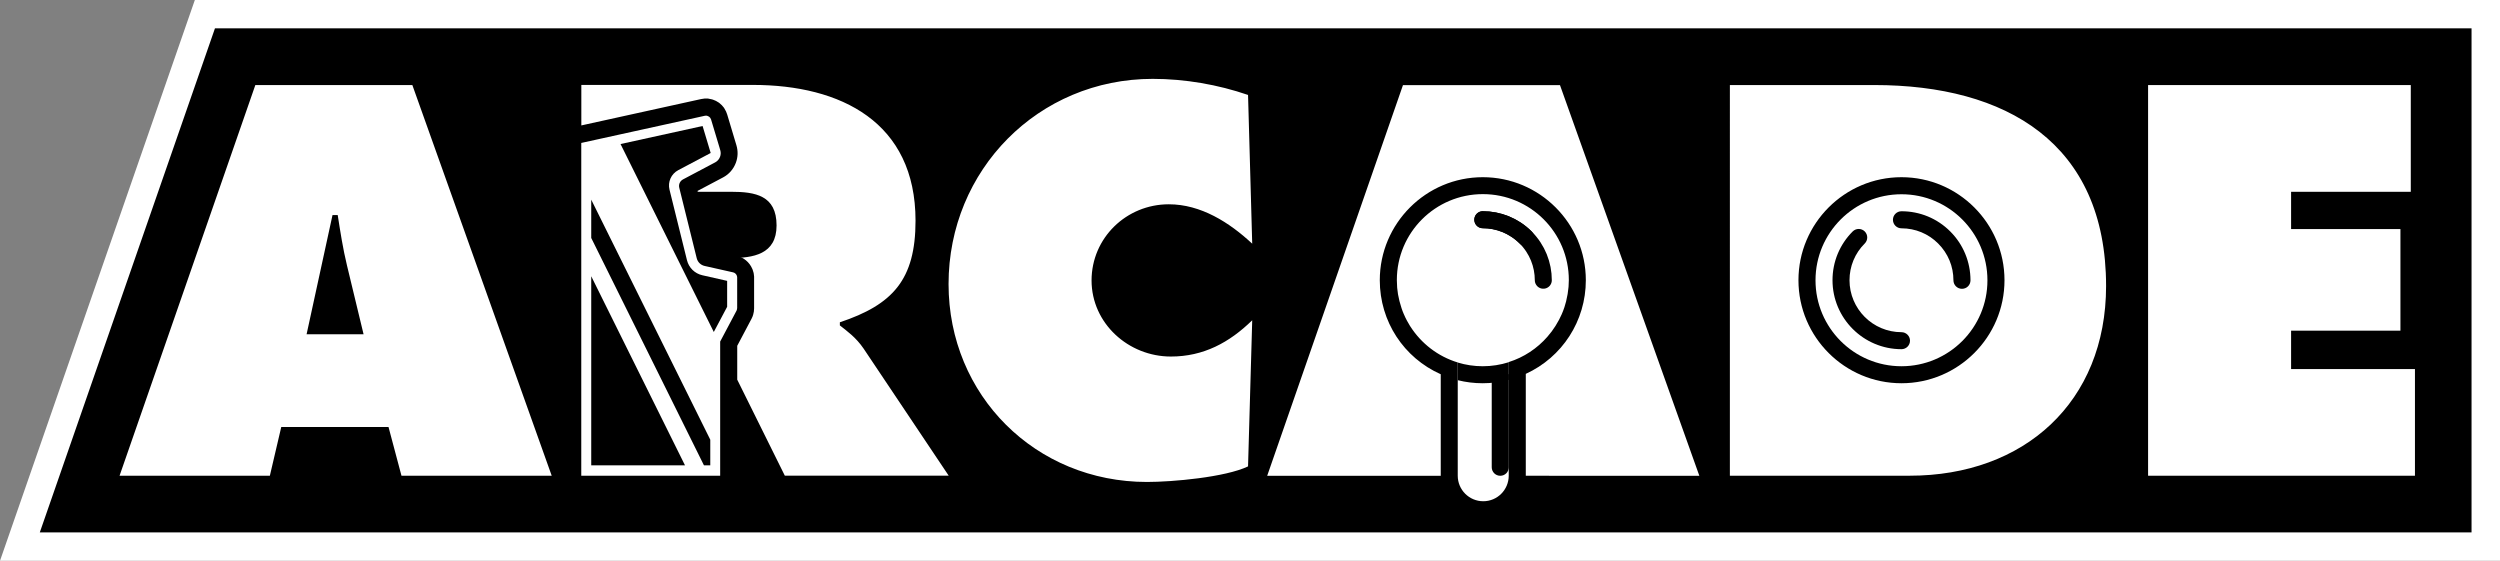 <?xml version="1.0" encoding="utf-8"?>
<!-- Generator: Adobe Illustrator 25.0.0, SVG Export Plug-In . SVG Version: 6.00 Build 0)  -->
<svg version="1.1" id="Layer_1" xmlns="http://www.w3.org/2000/svg" xmlns:xlink="http://www.w3.org/1999/xlink" x="0px" y="0px"
	 viewBox="0 0 3839 861.1" style="enable-background:new 0 0 3839 861.1;" xml:space="preserve">
<rect x="0" y="0" width="3839" height="861.1" fill="#808080" stroke="none"/>
<style type="text/css">
	.st0{fill:#FFFFFF;}
	.st1{fill:#00FF12;}
	.st2{fill:none;}
	.st3{fill:none;stroke:#2C72FF;stroke-width:26.119;stroke-linecap:round;stroke-linejoin:round;stroke-miterlimit:10;}
	.st4{fill:none;stroke:#000000;stroke-width:26.119;stroke-linecap:round;stroke-linejoin:round;stroke-miterlimit:10;}
	.st5{fill:none;stroke:#2C72FF;stroke-width:26.852;stroke-linecap:round;stroke-linejoin:round;stroke-miterlimit:10;}
	.st6{fill:none;stroke:#000000;stroke-width:26.852;stroke-linecap:round;stroke-linejoin:round;stroke-miterlimit:10;}
	.st7{fill:#FF00ED;}
	.st8{fill:none;stroke:#D38D00;stroke-width:26.852;stroke-linecap:round;stroke-linejoin:round;stroke-miterlimit:10;}
	.st9{fill:none;stroke:#FFFFFF;stroke-width:26.852;stroke-linecap:round;stroke-linejoin:round;stroke-miterlimit:10;}
</style>
<g>
	<polygon class="st0" points="0,861.1 299.2,0 3839,0 3839,861.1 	"/>
	<g>
		<path d="M518.6,330.3h-8l-39.8,183h87.5l-25.5-105.8C526.6,382,522.6,355.8,518.6,330.3z"/>
		<path class="st2" d="M1083.9,177.7c-0.6,0-1.2,0.1-1.8,0.2l-189.6,41.7v511H1106v-206l25-47.2c0.6-1.2,0.9-2.5,0.9-3.8v-47.2
			c0-3.8-2.6-7.1-6.4-8l-43.6-9.8c-6-1.3-10.7-6-12.2-11.9L1043,288.4c-1.3-5.1,1.1-10.4,5.7-12.8l49.4-26.2
			c6.7-3.5,9.9-11.3,7.7-18.5l-14.2-47.4C1090.7,180,1087.5,177.7,1083.9,177.7L1083.9,177.7z"/>
		<g>
			<defs>
				<path id="SVGID_133_" d="M1106,579.2v-54.8l25-47.2c0.2-0.5,0.4-1,0.6-1.4c0.2-0.8,0.4-1.6,0.4-2.4v-47.2c0,0,0-0.1,0-0.1
					c0-0.4,0-0.9-0.1-1.3c0-0.1,0-0.1-0.1-0.2c-0.1-0.4-0.2-0.8-0.3-1.2c0,0,0,0,0-0.1c-0.9-2.5-3.1-4.5-5.8-5.1l-43.6-9.8
					c-6-1.3-10.7-6-12.2-11.9l-25.3-102.1h0l-1.5-6.1c-1.3-5.1,1.1-10.4,5.7-12.8l41.2-21.8l8.3-4.4c3.5-1.9,6.1-4.9,7.4-8.5
					c1.2-3.1,1.4-6.6,0.4-10l-1.4-4.8l-12.8-42.6c-0.2-0.8-0.6-1.5-1.1-2.2c-0.1-0.1-0.1-0.2-0.2-0.3c-0.5-0.6-1-1.1-1.6-1.6
					c-0.1-0.1-0.2-0.2-0.3-0.3c-0.6-0.4-1.3-0.8-2-1c-0.1,0-0.2,0-0.3-0.1c-0.7-0.2-1.4-0.3-2.2-0.4c-0.1,0-0.1,0-0.2,0
					c0,0-0.1,0-0.1,0c-0.5,0-1.1,0.1-1.7,0.2l-10.8,2.4l-178.8,39.3v511h213.2h0.2V579.2"/>
			</defs>
			<clipPath id="SVGID_1_">
				<use xlink:href="#SVGID_133_"  style="overflow:visible;"/>
			</clipPath>
		</g>
		<path d="M1122.5,294.5h-57.9l23.1,101.8h33.2c35.8,0,71.6-5.6,71.6-50.1C1192.5,300.1,1159.9,294.5,1122.5,294.5z"/>
		<g>
			<path d="M2994.8,355.4c-20-20-46.6-31-74.9-31c-7.2,0-13.1,5.8-13.1,13.1c0,7.2,5.8,13.1,13.1,13.1c21.3,0,41.4,8.3,56.4,23.4
				c15.1,15.1,23.4,35.1,23.4,56.4c0,7.2,5.8,13.1,13.1,13.1s13.1-5.8,13.1-13.1C3025.8,402,3014.8,375.4,2994.8,355.4z"/>
			<path d="M2919.9,272.1c-87.2,0-158.2,71-158.2,158.2s71,158.2,158.2,158.2c87.2,0,158.2-71,158.2-158.2
				S3007.1,272.1,2919.9,272.1z M2919.9,562.4c-72.9,0-132-59.1-132-132c0-72.9,59.1-132.1,132-132.1c72.9,0,132,59.1,132,132.1
				C3052,503.2,2992.8,562.4,2919.9,562.4z"/>
			<path d="M2919.9,510.1c-44,0-79.8-35.8-79.8-79.8c0-21.3,8.3-41.4,23.4-56.4c5.1-5.1,5.1-13.4,0-18.5c-5.1-5.1-13.4-5.1-18.5,0
				c-20,20-31,46.6-31,74.9c0,58.4,47.5,105.9,105.9,105.9c7.2,0,13.1-5.8,13.1-13.1C2933,516,2927.1,510.1,2919.9,510.1z"/>
		</g>
		<path d="M2316.8,574.6l-26.1-2.3v145.2c0,7.2,5.8,13.1,13.1,13.1h0c7.2,0,13.1-5.8,13.1-13.1V574.6z"/>
		<path class="st4" d="M2277,337.4c23.8,0,47.5,9.1,65.7,27.2c18.1,18.1,27.2,41.9,27.2,65.7"/>
		<path class="st4" d="M2277,337.4c23.8,0,47.5,9.1,65.7,27.2"/>
		<g>
			<path d="M694.6,43.5H454.1h-124l-269,774.1h392.9h29.3h66.1h421.2h2824.7V43.5H694.6z M616.5,730.5l-19.9-74.8H431.9l-17.5,74.8
				H183.6l208.5-599.9h241.1l214,599.9H616.5z M1131.9,473.5c0,0.8-0.2,1.6-0.4,2.4c-0.2,0.5-0.3,1-0.6,1.4l-25,47.2v206h-0.2H892.6
				v-511l178.8-39.3l10.8-2.4c0.6-0.1,1.1-0.2,1.7-0.2c0,0,0.1,0,0.1,0c0.1,0,0.1,0,0.2,0c0.8,0,1.5,0.1,2.2,0.4
				c0.1,0,0.2,0,0.3,0.1c0.7,0.2,1.4,0.6,2,1c0.1,0.1,0.2,0.2,0.3,0.2c0.6,0.5,1.1,1,1.6,1.6c0.1,0.1,0.1,0.2,0.2,0.3
				c0.4,0.7,0.8,1.4,1.1,2.2l12.8,42.6l1.4,4.8c1,3.4,0.8,6.9-0.4,10c-1.3,3.5-3.8,6.6-7.4,8.5l-8.3,4.4l-41.2,21.8
				c-4.6,2.5-7,7.7-5.7,12.8l1.5,6.1h0l25.3,102.1c1.5,6,6.2,10.6,12.2,11.9l43.6,9.8c2.7,0.6,4.9,2.6,5.8,5.1c0,0,0,0,0,0.1
				c0.1,0.4,0.2,0.8,0.3,1.2c0,0.1,0,0.1,0.1,0.2c0.1,0.4,0.1,0.9,0.1,1.3c0,0,0,0.1,0,0.1V473.5z M1205.2,730.5L1132.1,583v-52
				l21.9-41.4c1.3-2.4,2-4.5,2.5-6.1c1-3.3,1.5-6.7,1.5-10l0-48.9l-0.1-0.7c-0.1-1.2-0.2-2.3-0.4-3.4l-0.3-1.6l-0.3-1
				c-0.3-1.1-0.6-2.2-1-3.3l-0.5-1.4l-0.3-0.6c-4.3-10-13.2-17.4-23.9-19.8l-37.6-8.5l-22.5-91.1l39.3-20.8
				c9.1-4.8,16-12.8,19.6-22.5c3.2-8.6,3.5-17.8,0.9-26.6l-14.2-47.4c-0.9-3.1-2.3-6.1-4.1-8.9l-0.5-0.9l-0.6-0.9
				c-1.8-2.5-4-4.7-6.5-6.7l-0.9-0.7l-0.6-0.4c-2.6-1.8-5.5-3.3-8.3-4.2l-1.5-0.5l-0.8-0.2c-1.5-0.4-3-0.7-4.5-0.9l-1.3-0.3l-5,0
				l-0.7,0.1c-1.6,0.1-3.2,0.4-4.7,0.7l-184,40.5v-62.2h263.4c135.3,0,249.8,57.3,249.8,208.5c0,90.7-35,128.9-116.2,156v4.8
				c11.1,8.8,24.7,18.3,36.6,35.8l130.5,194.9H1205.2z M1798,547.5c50.1,0,89.9-21.5,124.9-55.7l-6.4,224.4
				c-35,16.7-116.2,23.9-155.2,23.9c-171.1,0-304.7-132.9-304.7-303.9c0-175.1,137.7-315.1,313.5-315.1c49.3,0,100.3,8.8,146.4,24.7
				l6.4,228.4c-35-32.6-78.8-60.5-128.1-60.5c-65.2,0-118.6,51.7-118.6,117C1676.3,496.6,1732.8,547.5,1798,547.5z M2277.7,769.7
				c-21.6,0-39.2-17.5-39.2-39.2c0,0,0,0,0,0V556.6c-30.3-9.2-56-29.1-72.7-55.2c-0.2-0.2-0.3-0.5-0.5-0.7c-1.7-2.8-3.4-5.6-4.9-8.5
				c-0.1-0.2-0.2-0.4-0.3-0.6c-1.5-2.8-2.9-5.7-4.1-8.6c-0.1-0.2-0.2-0.4-0.3-0.6c-1.3-2.9-2.4-5.9-3.4-8.9
				c-0.2-0.5-0.4-1.1-0.5-1.6c-1-3-1.9-6.1-2.7-9.2c-0.1-0.2-0.1-0.5-0.2-0.8c-0.7-2.9-1.3-5.9-1.9-8.9c-0.1-0.5-0.2-1.1-0.3-1.6
				c-0.5-3.1-0.9-6.2-1.2-9.4c-0.1-0.6-0.1-1.3-0.1-2c-0.2-3.3-0.4-6.6-0.4-9.9c0,0,0,0,0,0c0,0,0,0,0,0c0-72.9,59.1-132,132.1-132
				c72.9,0,132,59.1,132,132c0,0,0,0,0,0c0,0,0,0,0,0c0,3.3-0.2,6.6-0.4,9.8c0,0.7-0.1,1.3-0.2,2c-0.3,3.1-0.7,6.3-1.2,9.3
				c-0.1,0.5-0.2,1-0.3,1.6c-0.5,2.9-1.1,5.8-1.8,8.6c-0.1,0.4-0.2,0.7-0.2,1.1c-0.8,3-1.7,6-2.6,9c-0.2,0.6-0.4,1.1-0.6,1.7
				c-1,3-2.1,5.9-3.4,8.8c0,0.1-0.1,0.2-0.1,0.3c-1.3,2.9-2.6,5.7-4.1,8.5c-0.2,0.3-0.3,0.6-0.5,0.9c-1.5,2.8-3.1,5.6-4.8,8.3
				c-0.2,0.3-0.3,0.5-0.5,0.8c-3.5,5.6-7.5,10.9-11.8,15.8c-0.1,0.1-0.2,0.2-0.3,0.4c-15.7,18-36.2,31.7-59.5,39v174.3
				c0,0,0,0,0,0.1C2316.8,752.2,2299.3,769.7,2277.7,769.7z M2378.7,730.5H2343V574.1c55.8-25.5,92.2-81.1,92.2-143.8
				c0-87.2-71-158.2-158.2-158.2c-87.2,0-158.2,71-158.2,158.2c0,63.4,36.9,119.2,93.6,144.4v155.9h-35.8h-230.7l208.5-599.9h241.1
				l214,599.9H2378.7z M2932.5,730.5h-276.1V130.6h222c201.3,0,355.7,88.3,355.7,308.7C3234,617.5,3108.3,730.5,2932.5,730.5z
				 M3708.4,730.5h-409.8V130.6H3702v163.9h-183.8v57.3h167.9v156h-167.9v58.9h190.2V730.5z"/>
		</g>
		<path d="M2276.9,562.4c-13.4,0-26.2-2-38.4-5.7v27.1c12.3,3.1,25.1,4.7,38.4,4.7c13.8,0,27.2-1.8,40-5.2v-27.1
			C2304.2,560.2,2290.8,562.4,2276.9,562.4z"/>
		<g>
			<g>
				<path d="M1096.1,509.8l20.5-38.7v-39.8l-38-8.6c-11.7-2.6-20.8-11.5-23.7-23.2l-26.8-108.2c-3-11.9,2.6-24.3,13.4-30l49.5-26.2
					c0.2-0.1,0.3-0.3,0.2-0.6l-12.3-41l-126,27.7L1096.1,509.8z"/>
				<polygon points="907.9,306.6 907.9,365.4 1081,714.6 1090.7,714.6 1090.7,675.2 				"/>
				<polygon points="907.9,714.6 1051.9,714.6 907.9,424.2 				"/>
			</g>
		</g>
	</g>
</g>
</svg>
